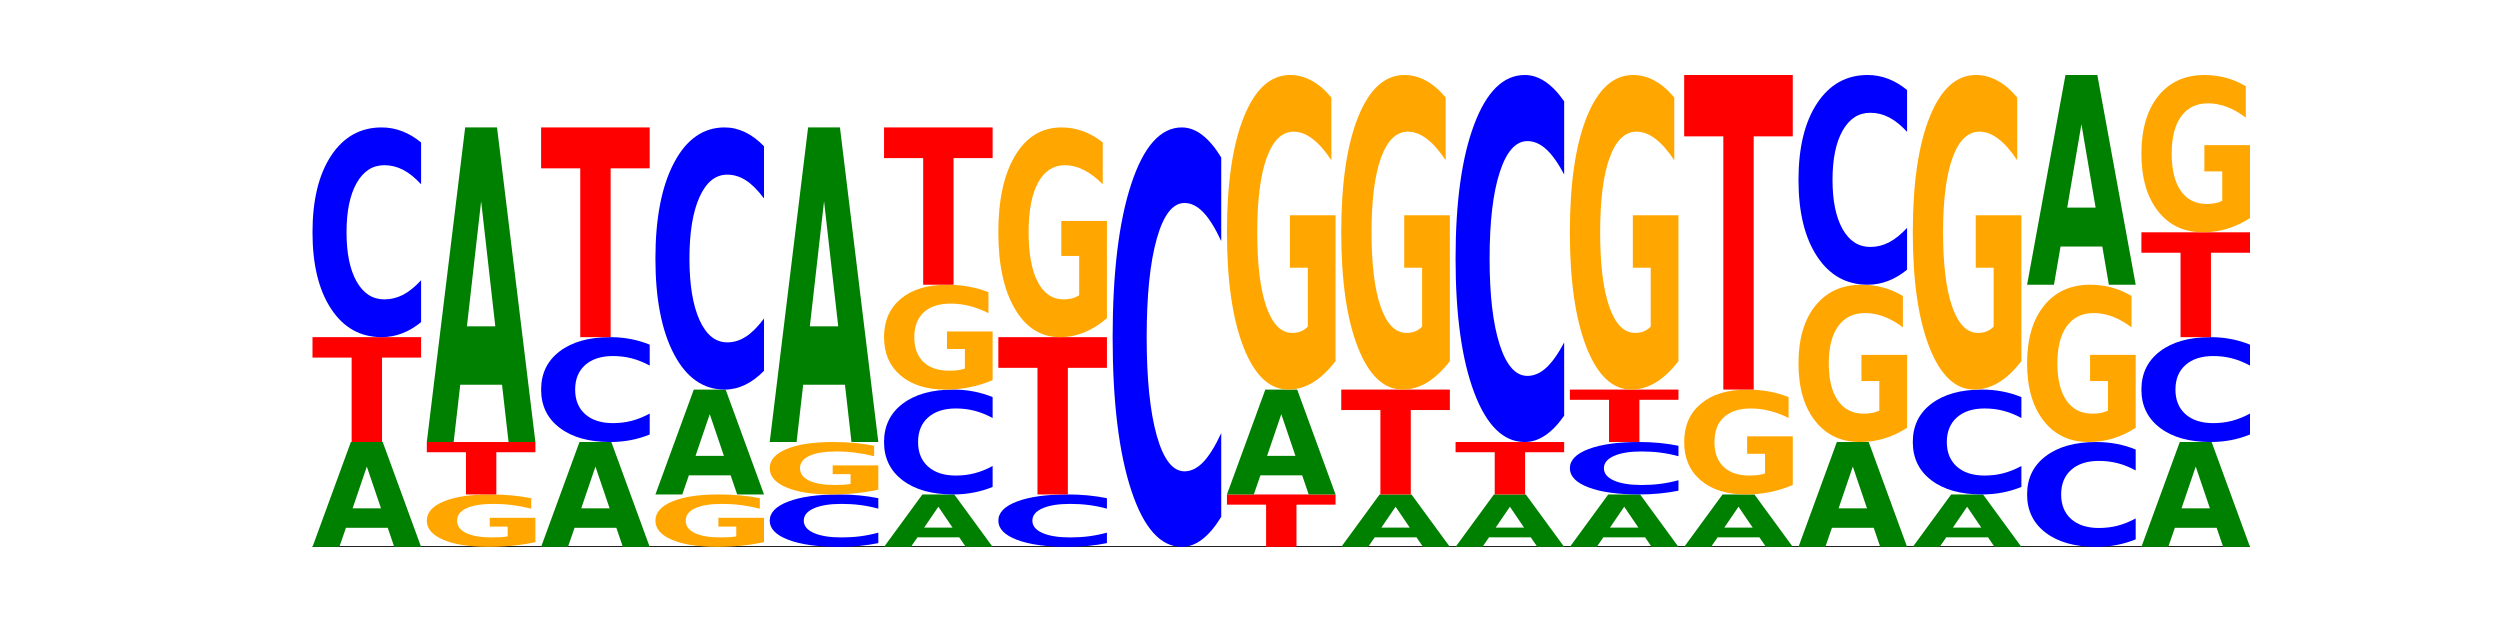 <?xml version="1.0" encoding="utf-8" standalone="no"?>
<!DOCTYPE svg PUBLIC "-//W3C//DTD SVG 1.1//EN"
  "http://www.w3.org/Graphics/SVG/1.1/DTD/svg11.dtd">
<!-- Created with matplotlib (https://matplotlib.org/) -->
<svg height="180pt" version="1.1" viewBox="0 0 720 180" width="720pt" xmlns="http://www.w3.org/2000/svg" xmlns:xlink="http://www.w3.org/1999/xlink">
 <defs>
  <style type="text/css">*{stroke-linecap:butt;stroke-linejoin:round;}</style>
 </defs>
 <g id="figure_1">
  <g id="patch_1">
   <path d="M 0 180 
L 720 180 
L 720 0 
L 0 0 
z
" style="fill:none;"/>
  </g>
  <g id="axes_1">
   <g id="line2d_1">
    <path clip-path="url(#p74db4f9efd)" d="M 90 157.5 
L 648 157.5 
" style="fill:none;stroke:#000000;stroke-linecap:square;stroke-width:0.5;"/>
   </g>
   <g id="patch_2">
    <path clip-path="url(#p74db4f9efd)" d="M 111.664 151.999 
L 99.636 151.999 
L 97.737 157.5 
L 90 157.5 
L 101.049 127.3 
L 110.225 127.3 
L 121.274 157.5 
L 113.544 157.5 
z
M 101.554 146.393 
L 109.726 146.393 
L 105.647 134.381 
z
" style="fill:#008000;"/>
   </g>
   <g id="patch_3">
    <path clip-path="url(#p74db4f9efd)" d="M 90 97.1 
L 121.274 97.1 
L 121.274 102.99 
L 110.023 102.99 
L 110.023 127.3 
L 101.273 127.3 
L 101.273 102.99 
L 90 102.99 
z
" style="fill:#ff0000;"/>
   </g>
   <g id="patch_4">
    <path clip-path="url(#p74db4f9efd)" d="M 121.274 92.771 
Q 118.658 94.917 115.829 96.002 
Q 113.001 97.1 109.92 97.1 
Q 100.732 97.1 95.366 88.965 
Q 90 80.83 90 66.919 
Q 90 52.957 95.366 44.835 
Q 100.732 36.7 109.92 36.7 
Q 113.001 36.7 115.829 37.798 
Q 118.658 38.883 121.274 41.029 
L 121.274 53.07 
Q 118.635 50.225 116.074 48.902 
Q 113.513 47.58 110.684 47.58 
Q 105.61 47.58 102.702 52.733 
Q 99.802 57.873 99.802 66.919 
Q 99.802 75.927 102.702 81.08 
Q 105.61 86.22 110.684 86.22 
Q 113.513 86.22 116.074 84.898 
Q 118.635 83.563 121.274 80.718 
z
" style="fill:#0000ff;"/>
   </g>
   <g id="patch_5">
    <path clip-path="url(#p74db4f9efd)" d="M 154.195 156.134 
Q 151.041 156.817 147.648 157.16 
Q 144.256 157.5 140.639 157.5 
Q 132.467 157.5 127.694 155.466 
Q 122.92 153.433 122.92 149.955 
Q 122.92 146.436 127.778 144.418 
Q 132.642 142.4 141.102 142.4 
Q 144.361 142.4 147.347 142.674 
Q 150.34 142.946 152.989 143.482 
L 152.989 146.492 
Q 150.256 145.803 147.55 145.463 
Q 144.845 145.12 142.125 145.12 
Q 137.093 145.12 134.366 146.374 
Q 131.64 147.625 131.64 149.955 
Q 131.64 152.263 134.268 153.523 
Q 136.896 154.78 141.733 154.78 
Q 143.05 154.78 144.179 154.708 
Q 145.307 154.633 146.204 154.478 
L 146.204 151.652 
L 141.053 151.652 
L 141.053 149.134 
L 154.195 149.134 
z
" style="fill:#ffa600;"/>
   </g>
   <g id="patch_6">
    <path clip-path="url(#p74db4f9efd)" d="M 122.92 127.3 
L 154.195 127.3 
L 154.195 130.245 
L 142.943 130.245 
L 142.943 142.4 
L 134.194 142.4 
L 134.194 130.245 
L 122.92 130.245 
z
" style="fill:#ff0000;"/>
   </g>
   <g id="patch_7">
    <path clip-path="url(#p74db4f9efd)" d="M 144.584 110.795 
L 132.557 110.795 
L 130.657 127.3 
L 122.92 127.3 
L 133.97 36.7 
L 143.145 36.7 
L 154.195 127.3 
L 146.464 127.3 
z
M 134.475 93.98 
L 142.647 93.98 
L 138.567 57.942 
z
" style="fill:#008000;"/>
   </g>
   <g id="patch_8">
    <path clip-path="url(#p74db4f9efd)" d="M 177.504 151.999 
L 165.477 151.999 
L 163.578 157.5 
L 155.841 157.5 
L 166.89 127.3 
L 176.066 127.3 
L 187.115 157.5 
L 179.384 157.5 
z
M 167.395 146.393 
L 175.567 146.393 
L 171.487 134.381 
z
" style="fill:#008000;"/>
   </g>
   <g id="patch_9">
    <path clip-path="url(#p74db4f9efd)" d="M 187.115 125.135 
Q 184.499 126.208 181.67 126.751 
Q 178.841 127.3 175.76 127.3 
Q 166.573 127.3 161.207 123.233 
Q 155.841 119.165 155.841 112.209 
Q 155.841 105.229 161.207 101.167 
Q 166.573 97.1 175.76 97.1 
Q 178.841 97.1 181.67 97.649 
Q 184.499 98.192 187.115 99.265 
L 187.115 105.285 
Q 184.475 103.862 181.914 103.201 
Q 179.354 102.54 176.525 102.54 
Q 171.45 102.54 168.543 105.116 
Q 165.643 107.687 165.643 112.209 
Q 165.643 116.713 168.543 119.29 
Q 171.45 121.86 176.525 121.86 
Q 179.354 121.86 181.914 121.199 
Q 184.475 120.531 187.115 119.109 
z
" style="fill:#0000ff;"/>
   </g>
   <g id="patch_10">
    <path clip-path="url(#p74db4f9efd)" d="M 155.841 36.7 
L 187.115 36.7 
L 187.115 48.48 
L 175.864 48.48 
L 175.864 97.1 
L 167.114 97.1 
L 167.114 48.48 
L 155.841 48.48 
z
" style="fill:#ff0000;"/>
   </g>
   <g id="patch_11">
    <path clip-path="url(#p74db4f9efd)" d="M 220.035 156.134 
Q 216.881 156.817 213.489 157.16 
Q 210.097 157.5 206.48 157.5 
Q 198.307 157.5 193.534 155.466 
Q 188.761 153.433 188.761 149.955 
Q 188.761 146.436 193.618 144.418 
Q 198.483 142.4 206.943 142.4 
Q 210.202 142.4 213.188 142.674 
Q 216.18 142.946 218.83 143.482 
L 218.83 146.492 
Q 216.096 145.803 213.391 145.463 
Q 210.685 145.12 207.966 145.12 
Q 202.933 145.12 200.207 146.374 
Q 197.48 147.625 197.48 149.955 
Q 197.48 152.263 200.109 153.523 
Q 202.737 154.78 207.573 154.78 
Q 208.891 154.78 210.019 154.708 
Q 211.148 154.633 212.045 154.478 
L 212.045 151.652 
L 206.893 151.652 
L 206.893 149.134 
L 220.035 149.134 
z
" style="fill:#ffa600;"/>
   </g>
   <g id="patch_12">
    <path clip-path="url(#p74db4f9efd)" d="M 210.425 136.899 
L 198.397 136.899 
L 196.498 142.4 
L 188.761 142.4 
L 199.81 112.2 
L 208.986 112.2 
L 220.035 142.4 
L 212.305 142.4 
z
M 200.315 131.293 
L 208.487 131.293 
L 204.408 119.281 
z
" style="fill:#008000;"/>
   </g>
   <g id="patch_13">
    <path clip-path="url(#p74db4f9efd)" d="M 220.035 106.788 
Q 217.419 109.471 214.591 110.828 
Q 211.762 112.2 208.681 112.2 
Q 199.493 112.2 194.127 102.031 
Q 188.761 91.863 188.761 74.473 
Q 188.761 57.022 194.127 46.869 
Q 199.493 36.7 208.681 36.7 
Q 211.762 36.7 214.591 38.072 
Q 217.419 39.429 220.035 42.112 
L 220.035 57.162 
Q 217.396 53.606 214.835 51.953 
Q 212.274 50.3 209.445 50.3 
Q 204.371 50.3 201.463 56.741 
Q 198.563 63.166 198.563 74.473 
Q 198.563 85.734 201.463 92.175 
Q 204.371 98.6 209.445 98.6 
Q 212.274 98.6 214.835 96.947 
Q 217.396 95.278 220.035 91.723 
z
" style="fill:#0000ff;"/>
   </g>
   <g id="patch_14">
    <path clip-path="url(#p74db4f9efd)" d="M 252.956 156.418 
Q 250.34 156.954 247.511 157.226 
Q 244.682 157.5 241.601 157.5 
Q 232.414 157.5 227.047 155.466 
Q 221.681 153.433 221.681 149.955 
Q 221.681 146.464 227.047 144.434 
Q 232.414 142.4 241.601 142.4 
Q 244.682 142.4 247.511 142.674 
Q 250.34 142.946 252.956 143.482 
L 252.956 146.492 
Q 250.316 145.781 247.755 145.451 
Q 245.194 145.12 242.366 145.12 
Q 237.291 145.12 234.383 146.408 
Q 231.484 147.693 231.484 149.955 
Q 231.484 152.207 234.383 153.495 
Q 237.291 154.78 242.366 154.78 
Q 245.194 154.78 247.755 154.449 
Q 250.316 154.116 252.956 153.405 
z
" style="fill:#0000ff;"/>
   </g>
   <g id="patch_15">
    <path clip-path="url(#p74db4f9efd)" d="M 252.956 141.034 
Q 249.802 141.717 246.409 142.06 
Q 243.017 142.4 239.4 142.4 
Q 231.228 142.4 226.455 140.366 
Q 221.681 138.333 221.681 134.855 
Q 221.681 131.336 226.539 129.318 
Q 231.403 127.3 239.863 127.3 
Q 243.122 127.3 246.108 127.574 
Q 249.101 127.846 251.75 128.382 
L 251.75 131.392 
Q 249.017 130.703 246.311 130.363 
Q 243.606 130.02 240.886 130.02 
Q 235.854 130.02 233.127 131.274 
Q 230.401 132.525 230.401 134.855 
Q 230.401 137.163 233.029 138.423 
Q 235.657 139.68 240.494 139.68 
Q 241.811 139.68 242.94 139.608 
Q 244.068 139.533 244.965 139.378 
L 244.965 136.552 
L 239.814 136.552 
L 239.814 134.034 
L 252.956 134.034 
z
" style="fill:#ffa600;"/>
   </g>
   <g id="patch_16">
    <path clip-path="url(#p74db4f9efd)" d="M 243.345 110.795 
L 231.318 110.795 
L 229.418 127.3 
L 221.681 127.3 
L 232.731 36.7 
L 241.906 36.7 
L 252.956 127.3 
L 245.225 127.3 
z
M 233.236 93.98 
L 241.408 93.98 
L 237.328 57.942 
z
" style="fill:#008000;"/>
   </g>
   <g id="patch_17">
    <path clip-path="url(#p74db4f9efd)" d="M 276.266 154.749 
L 264.238 154.749 
L 262.339 157.5 
L 254.602 157.5 
L 265.651 142.4 
L 274.827 142.4 
L 285.876 157.5 
L 278.145 157.5 
z
M 266.156 151.947 
L 274.328 151.947 
L 270.249 145.94 
z
" style="fill:#008000;"/>
   </g>
   <g id="patch_18">
    <path clip-path="url(#p74db4f9efd)" d="M 285.876 140.235 
Q 283.26 141.308 280.431 141.851 
Q 277.602 142.4 274.522 142.4 
Q 265.334 142.4 259.968 138.333 
Q 254.602 134.265 254.602 127.309 
Q 254.602 120.329 259.968 116.267 
Q 265.334 112.2 274.522 112.2 
Q 277.602 112.2 280.431 112.749 
Q 283.26 113.292 285.876 114.365 
L 285.876 120.385 
Q 283.236 118.962 280.676 118.301 
Q 278.115 117.64 275.286 117.64 
Q 270.211 117.64 267.304 120.216 
Q 264.404 122.787 264.404 127.309 
Q 264.404 131.813 267.304 134.39 
Q 270.211 136.96 275.286 136.96 
Q 278.115 136.96 280.676 136.299 
Q 283.236 135.631 285.876 134.209 
z
" style="fill:#0000ff;"/>
   </g>
   <g id="patch_19">
    <path clip-path="url(#p74db4f9efd)" d="M 285.876 109.468 
Q 282.722 110.834 279.33 111.52 
Q 275.937 112.2 272.321 112.2 
Q 264.148 112.2 259.375 108.133 
Q 254.602 104.065 254.602 97.109 
Q 254.602 90.072 259.459 86.036 
Q 264.323 82 272.783 82 
Q 276.042 82 279.028 82.549 
Q 282.021 83.092 284.671 84.165 
L 284.671 90.185 
Q 281.937 88.806 279.232 88.126 
Q 276.526 87.44 273.807 87.44 
Q 268.774 87.44 266.048 89.948 
Q 263.321 92.449 263.321 97.109 
Q 263.321 101.726 265.949 104.246 
Q 268.578 106.76 273.414 106.76 
Q 274.732 106.76 275.86 106.617 
Q 276.989 106.467 277.886 106.155 
L 277.886 100.503 
L 272.734 100.503 
L 272.734 95.469 
L 285.876 95.469 
z
" style="fill:#ffa600;"/>
   </g>
   <g id="patch_20">
    <path clip-path="url(#p74db4f9efd)" d="M 254.602 36.7 
L 285.876 36.7 
L 285.876 45.535 
L 274.625 45.535 
L 274.625 82 
L 265.875 82 
L 265.875 45.535 
L 254.602 45.535 
z
" style="fill:#ff0000;"/>
   </g>
   <g id="patch_21">
    <path clip-path="url(#p74db4f9efd)" d="M 318.796 156.418 
Q 316.18 156.954 313.352 157.226 
Q 310.523 157.5 307.442 157.5 
Q 298.254 157.5 292.888 155.466 
Q 287.522 153.433 287.522 149.955 
Q 287.522 146.464 292.888 144.434 
Q 298.254 142.4 307.442 142.4 
Q 310.523 142.4 313.352 142.674 
Q 316.18 142.946 318.796 143.482 
L 318.796 146.492 
Q 316.157 145.781 313.596 145.451 
Q 311.035 145.12 308.206 145.12 
Q 303.132 145.12 300.224 146.408 
Q 297.324 147.693 297.324 149.955 
Q 297.324 152.207 300.224 153.495 
Q 303.132 154.78 308.206 154.78 
Q 311.035 154.78 313.596 154.449 
Q 316.157 154.116 318.796 153.405 
z
" style="fill:#0000ff;"/>
   </g>
   <g id="patch_22">
    <path clip-path="url(#p74db4f9efd)" d="M 287.522 97.1 
L 318.796 97.1 
L 318.796 105.935 
L 307.545 105.935 
L 307.545 142.4 
L 298.795 142.4 
L 298.795 105.935 
L 287.522 105.935 
z
" style="fill:#ff0000;"/>
   </g>
   <g id="patch_23">
    <path clip-path="url(#p74db4f9efd)" d="M 318.796 91.635 
Q 315.642 94.368 312.25 95.74 
Q 308.858 97.1 305.241 97.1 
Q 297.068 97.1 292.295 88.965 
Q 287.522 80.83 287.522 66.919 
Q 287.522 52.845 292.379 44.772 
Q 297.244 36.7 305.704 36.7 
Q 308.963 36.7 311.949 37.798 
Q 314.941 38.883 317.591 41.029 
L 317.591 53.07 
Q 314.857 50.312 312.152 48.952 
Q 309.446 47.58 306.727 47.58 
Q 301.694 47.58 298.968 52.595 
Q 296.241 57.599 296.241 66.919 
Q 296.241 76.152 298.87 81.192 
Q 301.498 86.22 306.334 86.22 
Q 307.652 86.22 308.781 85.933 
Q 309.909 85.634 310.806 85.01 
L 310.806 73.706 
L 305.655 73.706 
L 305.655 63.637 
L 318.796 63.637 
z
" style="fill:#ffa600;"/>
   </g>
   <g id="patch_24">
    <path clip-path="url(#p74db4f9efd)" d="M 351.717 148.841 
Q 349.101 153.133 346.272 155.304 
Q 343.443 157.5 340.362 157.5 
Q 331.175 157.5 325.809 141.23 
Q 320.442 124.961 320.442 97.137 
Q 320.442 69.214 325.809 52.97 
Q 331.175 36.7 340.362 36.7 
Q 343.443 36.7 346.272 38.896 
Q 349.101 41.067 351.717 45.359 
L 351.717 69.439 
Q 349.077 63.75 346.516 61.105 
Q 343.955 58.459 341.127 58.459 
Q 336.052 58.459 333.144 68.765 
Q 330.245 79.046 330.245 97.137 
Q 330.245 115.154 333.144 125.46 
Q 336.052 135.741 341.127 135.741 
Q 343.955 135.741 346.516 133.095 
Q 349.077 130.425 351.717 124.736 
z
" style="fill:#0000ff;"/>
   </g>
   <g id="patch_25">
    <path clip-path="url(#p74db4f9efd)" d="M 353.363 142.4 
L 384.637 142.4 
L 384.637 145.345 
L 373.386 145.345 
L 373.386 157.5 
L 364.636 157.5 
L 364.636 145.345 
L 353.363 145.345 
z
" style="fill:#ff0000;"/>
   </g>
   <g id="patch_26">
    <path clip-path="url(#p74db4f9efd)" d="M 375.027 136.899 
L 362.999 136.899 
L 361.1 142.4 
L 353.363 142.4 
L 364.412 112.2 
L 373.588 112.2 
L 384.637 142.4 
L 376.907 142.4 
z
M 364.917 131.293 
L 373.089 131.293 
L 369.01 119.281 
z
" style="fill:#008000;"/>
   </g>
   <g id="patch_27">
    <path clip-path="url(#p74db4f9efd)" d="M 384.637 104.003 
Q 381.483 108.101 378.091 110.16 
Q 374.698 112.2 371.082 112.2 
Q 362.909 112.2 358.136 99.998 
Q 353.363 87.795 353.363 66.928 
Q 353.363 45.817 358.22 33.709 
Q 363.084 21.6 371.544 21.6 
Q 374.803 21.6 377.789 23.247 
Q 380.782 24.875 383.432 28.094 
L 383.432 46.154 
Q 380.698 42.018 377.993 39.978 
Q 375.287 37.92 372.568 37.92 
Q 367.535 37.92 364.809 45.443 
Q 362.082 52.948 362.082 66.928 
Q 362.082 80.777 364.71 88.338 
Q 367.339 95.88 372.175 95.88 
Q 373.493 95.88 374.621 95.45 
Q 375.75 95.001 376.647 94.065 
L 376.647 77.109 
L 371.495 77.109 
L 371.495 62.006 
L 384.637 62.006 
z
" style="fill:#ffa600;"/>
   </g>
   <g id="patch_28">
    <path clip-path="url(#p74db4f9efd)" d="M 407.947 154.749 
L 395.919 154.749 
L 394.02 157.5 
L 386.283 157.5 
L 397.332 142.4 
L 406.508 142.4 
L 417.558 157.5 
L 409.827 157.5 
z
M 397.838 151.947 
L 406.009 151.947 
L 401.93 145.94 
z
" style="fill:#008000;"/>
   </g>
   <g id="patch_29">
    <path clip-path="url(#p74db4f9efd)" d="M 386.283 112.2 
L 417.558 112.2 
L 417.558 118.09 
L 406.306 118.09 
L 406.306 142.4 
L 397.556 142.4 
L 397.556 118.09 
L 386.283 118.09 
z
" style="fill:#ff0000;"/>
   </g>
   <g id="patch_30">
    <path clip-path="url(#p74db4f9efd)" d="M 417.558 104.003 
Q 414.403 108.101 411.011 110.16 
Q 407.619 112.2 404.002 112.2 
Q 395.829 112.2 391.056 99.998 
Q 386.283 87.795 386.283 66.928 
Q 386.283 45.817 391.14 33.709 
Q 396.005 21.6 404.465 21.6 
Q 407.724 21.6 410.71 23.247 
Q 413.703 24.875 416.352 28.094 
L 416.352 46.154 
Q 413.618 42.018 410.913 39.978 
Q 408.207 37.92 405.488 37.92 
Q 400.455 37.92 397.729 45.443 
Q 395.002 52.948 395.002 66.928 
Q 395.002 80.777 397.631 88.338 
Q 400.259 95.88 405.095 95.88 
Q 406.413 95.88 407.542 95.45 
Q 408.67 95.001 409.567 94.065 
L 409.567 77.109 
L 404.416 77.109 
L 404.416 62.006 
L 417.558 62.006 
z
" style="fill:#ffa600;"/>
   </g>
   <g id="patch_31">
    <path clip-path="url(#p74db4f9efd)" d="M 440.867 154.749 
L 428.84 154.749 
L 426.941 157.5 
L 419.204 157.5 
L 430.253 142.4 
L 439.429 142.4 
L 450.478 157.5 
L 442.747 157.5 
z
M 430.758 151.947 
L 438.93 151.947 
L 434.85 145.94 
z
" style="fill:#008000;"/>
   </g>
   <g id="patch_32">
    <path clip-path="url(#p74db4f9efd)" d="M 419.204 127.3 
L 450.478 127.3 
L 450.478 130.245 
L 439.226 130.245 
L 439.226 142.4 
L 430.477 142.4 
L 430.477 130.245 
L 419.204 130.245 
z
" style="fill:#ff0000;"/>
   </g>
   <g id="patch_33">
    <path clip-path="url(#p74db4f9efd)" d="M 450.478 119.723 
Q 447.862 123.479 445.033 125.379 
Q 442.204 127.3 439.123 127.3 
Q 429.936 127.3 424.57 113.064 
Q 419.204 98.828 419.204 74.483 
Q 419.204 50.05 424.57 35.836 
Q 429.936 21.6 439.123 21.6 
Q 442.204 21.6 445.033 23.521 
Q 447.862 25.421 450.478 29.177 
L 450.478 50.247 
Q 447.838 45.268 445.277 42.954 
Q 442.716 40.64 439.888 40.64 
Q 434.813 40.64 431.906 49.657 
Q 429.006 58.653 429.006 74.483 
Q 429.006 90.247 431.906 99.265 
Q 434.813 108.26 439.888 108.26 
Q 442.716 108.26 445.277 105.946 
Q 447.838 103.61 450.478 98.632 
z
" style="fill:#0000ff;"/>
   </g>
   <g id="patch_34">
    <path clip-path="url(#p74db4f9efd)" d="M 473.788 154.749 
L 461.76 154.749 
L 459.861 157.5 
L 452.124 157.5 
L 463.173 142.4 
L 472.349 142.4 
L 483.398 157.5 
L 475.668 157.5 
z
M 463.678 151.947 
L 471.85 151.947 
L 467.771 145.94 
z
" style="fill:#008000;"/>
   </g>
   <g id="patch_35">
    <path clip-path="url(#p74db4f9efd)" d="M 483.398 141.318 
Q 480.782 141.854 477.953 142.126 
Q 475.125 142.4 472.044 142.4 
Q 462.856 142.4 457.49 140.366 
Q 452.124 138.333 452.124 134.855 
Q 452.124 131.364 457.49 129.334 
Q 462.856 127.3 472.044 127.3 
Q 475.125 127.3 477.953 127.574 
Q 480.782 127.846 483.398 128.382 
L 483.398 131.392 
Q 480.759 130.681 478.198 130.351 
Q 475.637 130.02 472.808 130.02 
Q 467.733 130.02 464.826 131.308 
Q 461.926 132.593 461.926 134.855 
Q 461.926 137.107 464.826 138.395 
Q 467.733 139.68 472.808 139.68 
Q 475.637 139.68 478.198 139.349 
Q 480.759 139.016 483.398 138.305 
z
" style="fill:#0000ff;"/>
   </g>
   <g id="patch_36">
    <path clip-path="url(#p74db4f9efd)" d="M 452.124 112.2 
L 483.398 112.2 
L 483.398 115.145 
L 472.147 115.145 
L 472.147 127.3 
L 463.397 127.3 
L 463.397 115.145 
L 452.124 115.145 
z
" style="fill:#ff0000;"/>
   </g>
   <g id="patch_37">
    <path clip-path="url(#p74db4f9efd)" d="M 483.398 104.003 
Q 480.244 108.101 476.852 110.16 
Q 473.459 112.2 469.843 112.2 
Q 461.67 112.2 456.897 99.998 
Q 452.124 87.795 452.124 66.928 
Q 452.124 45.817 456.981 33.709 
Q 461.845 21.6 470.305 21.6 
Q 473.565 21.6 476.55 23.247 
Q 479.543 24.875 482.193 28.094 
L 482.193 46.154 
Q 479.459 42.018 476.754 39.978 
Q 474.048 37.92 471.329 37.92 
Q 466.296 37.92 463.57 45.443 
Q 460.843 52.948 460.843 66.928 
Q 460.843 80.777 463.472 88.338 
Q 466.1 95.88 470.936 95.88 
Q 472.254 95.88 473.382 95.45 
Q 474.511 95.001 475.408 94.065 
L 475.408 77.109 
L 470.256 77.109 
L 470.256 62.006 
L 483.398 62.006 
z
" style="fill:#ffa600;"/>
   </g>
   <g id="patch_38">
    <path clip-path="url(#p74db4f9efd)" d="M 506.708 154.749 
L 494.68 154.749 
L 492.781 157.5 
L 485.044 157.5 
L 496.094 142.4 
L 505.269 142.4 
L 516.319 157.5 
L 508.588 157.5 
z
M 496.599 151.947 
L 504.771 151.947 
L 500.691 145.94 
z
" style="fill:#008000;"/>
   </g>
   <g id="patch_39">
    <path clip-path="url(#p74db4f9efd)" d="M 516.319 139.668 
Q 513.165 141.034 509.772 141.72 
Q 506.38 142.4 502.763 142.4 
Q 494.591 142.4 489.817 138.333 
Q 485.044 134.265 485.044 127.309 
Q 485.044 120.272 489.902 116.236 
Q 494.766 112.2 503.226 112.2 
Q 506.485 112.2 509.471 112.749 
Q 512.464 113.292 515.113 114.365 
L 515.113 120.385 
Q 512.38 119.006 509.674 118.326 
Q 506.969 117.64 504.249 117.64 
Q 499.217 117.64 496.49 120.148 
Q 493.763 122.649 493.763 127.309 
Q 493.763 131.926 496.392 134.446 
Q 499.02 136.96 503.857 136.96 
Q 505.174 136.96 506.303 136.817 
Q 507.431 136.667 508.328 136.355 
L 508.328 130.703 
L 503.177 130.703 
L 503.177 125.669 
L 516.319 125.669 
z
" style="fill:#ffa600;"/>
   </g>
   <g id="patch_40">
    <path clip-path="url(#p74db4f9efd)" d="M 485.044 21.6 
L 516.319 21.6 
L 516.319 39.27 
L 505.067 39.27 
L 505.067 112.2 
L 496.318 112.2 
L 496.318 39.27 
L 485.044 39.27 
z
" style="fill:#ff0000;"/>
   </g>
   <g id="patch_41">
    <path clip-path="url(#p74db4f9efd)" d="M 539.628 151.999 
L 527.601 151.999 
L 525.702 157.5 
L 517.965 157.5 
L 529.014 127.3 
L 538.19 127.3 
L 549.239 157.5 
L 541.508 157.5 
z
M 529.519 146.393 
L 537.691 146.393 
L 533.611 134.381 
z
" style="fill:#008000;"/>
   </g>
   <g id="patch_42">
    <path clip-path="url(#p74db4f9efd)" d="M 549.239 123.201 
Q 546.085 125.251 542.692 126.28 
Q 539.3 127.3 535.683 127.3 
Q 527.511 127.3 522.738 121.199 
Q 517.965 115.098 517.965 104.664 
Q 517.965 94.109 522.822 88.054 
Q 527.686 82 536.146 82 
Q 539.405 82 542.391 82.823 
Q 545.384 83.638 548.033 85.247 
L 548.033 94.277 
Q 545.3 92.209 542.594 91.189 
Q 539.889 90.16 537.169 90.16 
Q 532.137 90.16 529.41 93.922 
Q 526.684 97.674 526.684 104.664 
Q 526.684 111.589 529.312 115.369 
Q 531.941 119.14 536.777 119.14 
Q 538.095 119.14 539.223 118.925 
Q 540.351 118.7 541.249 118.233 
L 541.249 109.755 
L 536.097 109.755 
L 536.097 102.203 
L 549.239 102.203 
z
" style="fill:#ffa600;"/>
   </g>
   <g id="patch_43">
    <path clip-path="url(#p74db4f9efd)" d="M 549.239 77.671 
Q 546.623 79.817 543.794 80.902 
Q 540.965 82 537.884 82 
Q 528.697 82 523.331 73.865 
Q 517.965 65.73 517.965 51.819 
Q 517.965 37.857 523.331 29.735 
Q 528.697 21.6 537.884 21.6 
Q 540.965 21.6 543.794 22.698 
Q 546.623 23.783 549.239 25.929 
L 549.239 37.97 
Q 546.599 35.125 544.038 33.802 
Q 541.477 32.48 538.649 32.48 
Q 533.574 32.48 530.667 37.633 
Q 527.767 42.773 527.767 51.819 
Q 527.767 60.827 530.667 65.98 
Q 533.574 71.12 538.649 71.12 
Q 541.477 71.12 544.038 69.798 
Q 546.599 68.463 549.239 65.618 
z
" style="fill:#0000ff;"/>
   </g>
   <g id="patch_44">
    <path clip-path="url(#p74db4f9efd)" d="M 572.549 154.749 
L 560.521 154.749 
L 558.622 157.5 
L 550.885 157.5 
L 561.934 142.4 
L 571.11 142.4 
L 582.159 157.5 
L 574.429 157.5 
z
M 562.439 151.947 
L 570.611 151.947 
L 566.532 145.94 
z
" style="fill:#008000;"/>
   </g>
   <g id="patch_45">
    <path clip-path="url(#p74db4f9efd)" d="M 582.159 140.235 
Q 579.543 141.308 576.714 141.851 
Q 573.886 142.4 570.805 142.4 
Q 561.617 142.4 556.251 138.333 
Q 550.885 134.265 550.885 127.309 
Q 550.885 120.329 556.251 116.267 
Q 561.617 112.2 570.805 112.2 
Q 573.886 112.2 576.714 112.749 
Q 579.543 113.292 582.159 114.365 
L 582.159 120.385 
Q 579.52 118.962 576.959 118.301 
Q 574.398 117.64 571.569 117.64 
Q 566.495 117.64 563.587 120.216 
Q 560.687 122.787 560.687 127.309 
Q 560.687 131.813 563.587 134.39 
Q 566.495 136.96 571.569 136.96 
Q 574.398 136.96 576.959 136.299 
Q 579.52 135.631 582.159 134.209 
z
" style="fill:#0000ff;"/>
   </g>
   <g id="patch_46">
    <path clip-path="url(#p74db4f9efd)" d="M 582.159 104.003 
Q 579.005 108.101 575.613 110.16 
Q 572.22 112.2 568.604 112.2 
Q 560.431 112.2 555.658 99.998 
Q 550.885 87.795 550.885 66.928 
Q 550.885 45.817 555.742 33.709 
Q 560.606 21.6 569.066 21.6 
Q 572.326 21.6 575.311 23.247 
Q 578.304 24.875 580.954 28.094 
L 580.954 46.154 
Q 578.22 42.018 575.515 39.978 
Q 572.809 37.92 570.09 37.92 
Q 565.057 37.92 562.331 45.443 
Q 559.604 52.948 559.604 66.928 
Q 559.604 80.777 562.233 88.338 
Q 564.861 95.88 569.697 95.88 
Q 571.015 95.88 572.143 95.45 
Q 573.272 95.001 574.169 94.065 
L 574.169 77.109 
L 569.017 77.109 
L 569.017 62.006 
L 582.159 62.006 
z
" style="fill:#ffa600;"/>
   </g>
   <g id="patch_47">
    <path clip-path="url(#p74db4f9efd)" d="M 615.08 155.335 
Q 612.464 156.408 609.635 156.951 
Q 606.806 157.5 603.725 157.5 
Q 594.537 157.5 589.171 153.433 
Q 583.805 149.365 583.805 142.409 
Q 583.805 135.429 589.171 131.367 
Q 594.537 127.3 603.725 127.3 
Q 606.806 127.3 609.635 127.849 
Q 612.464 128.392 615.08 129.465 
L 615.08 135.485 
Q 612.44 134.062 609.879 133.401 
Q 607.318 132.74 604.489 132.74 
Q 599.415 132.74 596.507 135.316 
Q 593.608 137.887 593.608 142.409 
Q 593.608 146.913 596.507 149.49 
Q 599.415 152.06 604.489 152.06 
Q 607.318 152.06 609.879 151.399 
Q 612.44 150.731 615.08 149.309 
z
" style="fill:#0000ff;"/>
   </g>
   <g id="patch_48">
    <path clip-path="url(#p74db4f9efd)" d="M 615.08 123.201 
Q 611.926 125.251 608.533 126.28 
Q 605.141 127.3 601.524 127.3 
Q 593.352 127.3 588.578 121.199 
Q 583.805 115.098 583.805 104.664 
Q 583.805 94.109 588.663 88.054 
Q 593.527 82 601.987 82 
Q 605.246 82 608.232 82.823 
Q 611.225 83.638 613.874 85.247 
L 613.874 94.277 
Q 611.141 92.209 608.435 91.189 
Q 605.73 90.16 603.01 90.16 
Q 597.978 90.16 595.251 93.922 
Q 592.525 97.674 592.525 104.664 
Q 592.525 111.589 595.153 115.369 
Q 597.781 119.14 602.618 119.14 
Q 603.935 119.14 605.064 118.925 
Q 606.192 118.7 607.089 118.233 
L 607.089 109.755 
L 601.938 109.755 
L 601.938 102.203 
L 615.08 102.203 
z
" style="fill:#ffa600;"/>
   </g>
   <g id="patch_49">
    <path clip-path="url(#p74db4f9efd)" d="M 605.469 70.997 
L 593.441 70.997 
L 591.542 82 
L 583.805 82 
L 594.855 21.6 
L 604.03 21.6 
L 615.08 82 
L 607.349 82 
z
M 595.36 59.787 
L 603.532 59.787 
L 599.452 35.762 
z
" style="fill:#008000;"/>
   </g>
   <g id="patch_50">
    <path clip-path="url(#p74db4f9efd)" d="M 638.389 151.999 
L 626.362 151.999 
L 624.463 157.5 
L 616.726 157.5 
L 627.775 127.3 
L 636.951 127.3 
L 648 157.5 
L 640.269 157.5 
z
M 628.28 146.393 
L 636.452 146.393 
L 632.372 134.381 
z
" style="fill:#008000;"/>
   </g>
   <g id="patch_51">
    <path clip-path="url(#p74db4f9efd)" d="M 648 125.135 
Q 645.384 126.208 642.555 126.751 
Q 639.726 127.3 636.645 127.3 
Q 627.458 127.3 622.092 123.233 
Q 616.726 119.165 616.726 112.209 
Q 616.726 105.229 622.092 101.167 
Q 627.458 97.1 636.645 97.1 
Q 639.726 97.1 642.555 97.649 
Q 645.384 98.192 648 99.265 
L 648 105.285 
Q 645.36 103.862 642.799 103.201 
Q 640.239 102.54 637.41 102.54 
Q 632.335 102.54 629.428 105.116 
Q 626.528 107.687 626.528 112.209 
Q 626.528 116.713 629.428 119.29 
Q 632.335 121.86 637.41 121.86 
Q 640.239 121.86 642.799 121.199 
Q 645.36 120.531 648 119.109 
z
" style="fill:#0000ff;"/>
   </g>
   <g id="patch_52">
    <path clip-path="url(#p74db4f9efd)" d="M 616.726 66.9 
L 648 66.9 
L 648 72.79 
L 636.749 72.79 
L 636.749 97.1 
L 627.999 97.1 
L 627.999 72.79 
L 616.726 72.79 
z
" style="fill:#ff0000;"/>
   </g>
   <g id="patch_53">
    <path clip-path="url(#p74db4f9efd)" d="M 648 62.801 
Q 644.846 64.851 641.454 65.88 
Q 638.061 66.9 634.445 66.9 
Q 626.272 66.9 621.499 60.799 
Q 616.726 54.698 616.726 44.264 
Q 616.726 33.709 621.583 27.654 
Q 626.447 21.6 634.907 21.6 
Q 638.166 21.6 641.152 22.423 
Q 644.145 23.238 646.794 24.847 
L 646.794 33.877 
Q 644.061 31.809 641.355 30.789 
Q 638.65 29.76 635.93 29.76 
Q 630.898 29.76 628.171 33.522 
Q 625.445 37.274 625.445 44.264 
Q 625.445 51.189 628.073 54.969 
Q 630.702 58.74 635.538 58.74 
Q 636.856 58.74 637.984 58.525 
Q 639.113 58.3 640.01 57.833 
L 640.01 49.355 
L 634.858 49.355 
L 634.858 41.803 
L 648 41.803 
z
" style="fill:#ffa600;"/>
   </g>
  </g>
 </g>
 <defs>
  <clipPath id="p74db4f9efd">
   <rect height="135.9" width="558" x="90" y="21.6"/>
  </clipPath>
 </defs>
</svg>
